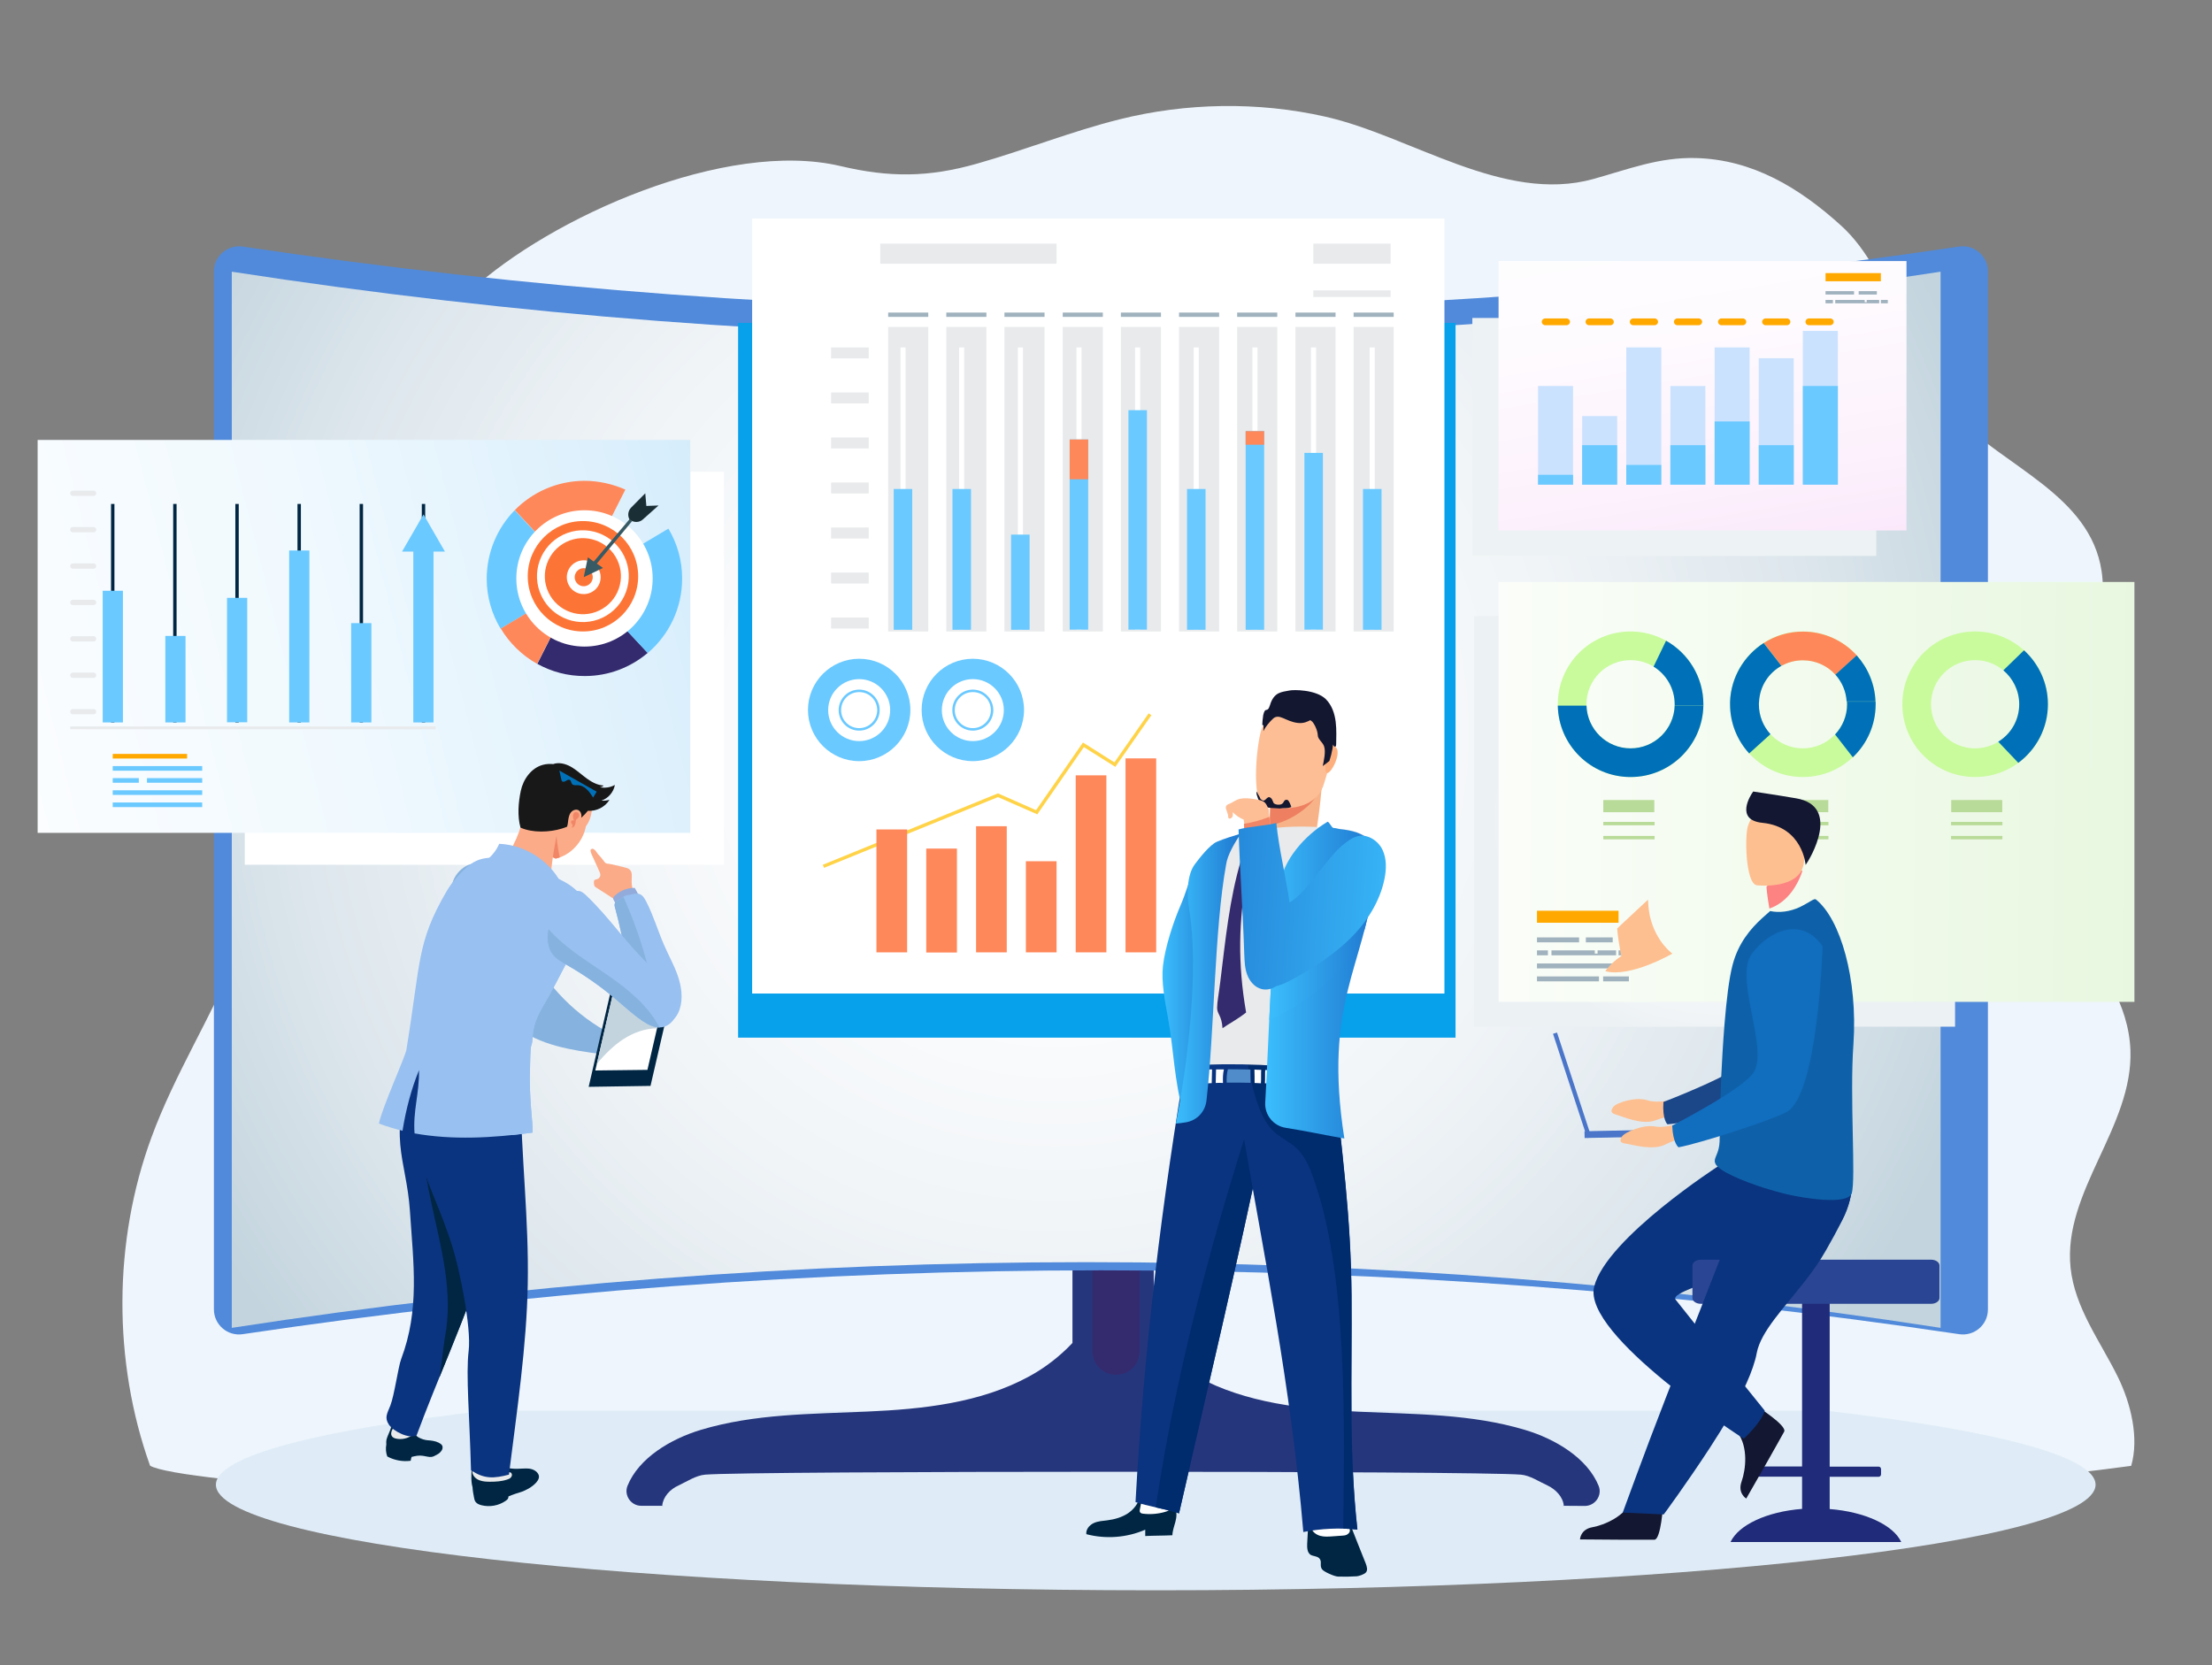 <svg xmlns="http://www.w3.org/2000/svg" xmlns:xlink="http://www.w3.org/1999/xlink" id="Layer_1" x="0px" y="0px" viewBox="0 0 1434.3 1080" style="enable-background:new 0 0 1434.3 1080;" xml:space="preserve"><rect x="0" y="0" width="1434.3" height="1080" fill="#808080" stroke="none"/><style type="text/css">	.st0{fill:#EEF5FC;}	.st1{fill:#DFECF7;}	.st2{fill:#26367D;}	.st3{fill:#342B6E;}	.st4{fill:#518ADA;}	.st5{fill:url(#SVGID_1_);}	.st6{fill:#EDF3F5;}	.st7{fill:#07A0EB;}	.st8{fill:#FFFFFF;}	.st9{fill:url(#SVGID_00000143605360891626697530000000978542935998202258_);}	.st10{fill:url(#SVGID_00000178175094649180532870000011085291518947271828_);}	.st11{fill:#C9FB9D;}	.st12{fill:#0071B8;}	.st13{fill:#FF885A;}	.st14{fill:#FFA900;}	.st15{fill:#A0B2BE;}	.st16{fill:#B9DB99;}	.st17{fill:#E8EAEC;}	.st18{fill:#6AC9FF;}	.st19{fill:#FFD348;}	.st20{fill:url(#SVGID_00000107562030837155971810000010805126816417060489_);}	.st21{fill:#002643;}	.st22{fill:url(#SVGID_00000029014751573551360590000000293361187759971249_);}	.st23{fill:#CBE2FF;}	.st24{fill:#FBAB88;}	.st25{fill:#F18667;}	.st26{fill:#181818;}	.st27{fill:#0A347F;}	.st28{fill:#86B2DF;}	.st29{fill:#C3D4DE;}	.st30{fill:#98C0F0;}	.st31{fill:#92ABDB;}	.st32{fillRule:evenodd;clip-rule:evenodd;fill:#FDBF90;}	.st33{fillRule:evenodd;clip-rule:evenodd;fill:#4A75C9;}	.st34{fillRule:evenodd;clip-rule:evenodd;fill:#1B4688;}	.st35{fillRule:evenodd;clip-rule:evenodd;fill:#202B79;}	.st36{fillRule:evenodd;clip-rule:evenodd;fill:#131731;}	.st37{fillRule:evenodd;clip-rule:evenodd;fill:#0A347F;}	.st38{fillRule:evenodd;clip-rule:evenodd;fill:#294593;}	.st39{fillRule:evenodd;clip-rule:evenodd;fill:#FD8383;}	.st40{fillRule:evenodd;clip-rule:evenodd;fill:#0E61A9;}	.st41{fillRule:evenodd;clip-rule:evenodd;fill:#116DBE;}	.st42{fillRule:evenodd;clip-rule:evenodd;fill:#F7B387;}	.st43{fillRule:evenodd;clip-rule:evenodd;fill:#EE8061;}	.st44{fillRule:evenodd;clip-rule:evenodd;fill:#FDBE95;}	.st45{fillRule:evenodd;clip-rule:evenodd;fill:#FDB07D;}	.st46{fillRule:evenodd;clip-rule:evenodd;fill:#131730;}	.st47{fill:#002B6D;}	.st48{fill:#508CCA;}	.st49{fill:url(#SVGID_00000055686385297168769560000014839598783091709332_);}	.st50{fill:url(#SVGID_00000026133275203453912770000011260650706265651588_);}	.st51{fill:url(#SVGID_00000134942890188959343110000014783328552266557061_);}	.st52{fill:#FDBE95;}	.st53{fill:url(#SVGID_00000152960469491406833350000004199200918682369692_);}	.st54{fill:url(#SVGID_00000014596546183213963740000007509551051844272561_);}	.st55{fill:#FD7536;}	.st56{fill:#375A64;}	.st57{fill:#1A2E35;}</style><g>	<g>		<path class="st0" d="M1381.9,950.6c5.2-18-0.1-40.3-8.7-57.8c-11.4-23.1-27.8-44.5-30.6-70.6c-5.2-49.5,40.7-91.4,38.8-141.3   c-2.3-59.4-70.2-97.6-70.5-157.1c-0.2-55.7,60.2-98.6,51.8-153.5c-7.5-49.2-62.4-67.1-95.7-101.2c-32.7-33.5-38.6-91.3-73.1-122.7   c-27.3-24.8-57.6-42.9-94.1-43.9c-24-0.7-44,7.3-66.7,13.6c-58.4,16.1-118.2-28-174-40.5c-43.4-9.8-90.1-9-133.2,1.8   c-31.2,7.8-61.3,19.9-92.3,28.7c-31.5,9-56.9,9.1-88.6,1.6c-74.1-17.5-188,33-240.2,81.2c-57.8,53.5-60.4,122.6-87.7,200   c-26.4,75-33.2,157.4-63.5,230.5c-16.7,40.3-40.3,77.1-55.4,118.2c-24.8,67.4-25.1,145.2-0.9,212.9   C134.9,972.6,953.6,1008.2,1381.9,950.6z"></path>	</g></g><g>	<g>		<path class="st1" d="M1183.8,914.8H314.9C206.8,927.2,140,944.1,140,962.8c0,37.9,272.8,68.5,609.4,68.5s609.4-30.7,609.4-68.5   C1358.8,944.1,1292,927.2,1183.8,914.8z"></path>	</g></g><g>	<g>		<path class="st2" d="M1027.6,976.6c6.7,0,11.5-6.8,9-13c-7.3-18-28-30.4-47.7-36.3c-34.6-10.4-71.4-10.2-107.6-11.8   c-36.1-1.6-73.4-5.5-105.1-22.8c-10.3-5.6-19.9-13-28.1-21.7V653.5h-52.7v217.4c-8.2,8.7-17.8,16.1-28.1,21.7   c-31.7,17.3-69,21.2-105.1,22.8c-36.1,1.6-72.9,1.4-107.6,11.8c-19.7,5.9-40.4,18.3-47.7,36.3c-2.5,6.2,2.3,13.1,9,13   c4.8,0,9.5,0,14.3,0l-0.8-0.1c0.6-5.9,5.2-10.7,10.6-13.1c5.3-2.5,11.3-6.5,17.2-7c28.8-2.5,500.2-2.5,529,0   c5.9,0.5,11.9,4.6,17.2,7c5.3,2.5,10,7.3,10.6,13.1l-0.8,0.1L1027.6,976.6z"></path>	</g></g><g>	<g>		<path class="st3" d="M723.8,891.5h-0.3c-8.3,0-15.1-6.7-15.1-15.1v-63.3c0-8.3,6.7-15.1,15.1-15.1h0.3c8.3,0,15.1,6.7,15.1,15.1   v63.3C738.9,884.8,732.1,891.5,723.8,891.5z"></path>	</g></g><g>	<g>		<g>			<path class="st4" d="M1270.3,865.2c-369.8-55.2-743.1-55.2-1112.9,0c-9.8,1.5-18.7-6.1-18.7-16.1V176c0-9.9,8.9-17.5,18.7-16.1    c369.8,55.2,743.1,55.2,1112.9,0c9.8-1.5,18.7,6.1,18.7,16.1v673.2C1289,859.1,1280.2,866.7,1270.3,865.2z"></path>		</g>	</g></g><g>	<g>		<g>			<radialGradient id="SVGID_1_" cx="684.404" cy="475.269" r="638.484" gradientUnits="userSpaceOnUse">				<stop offset="0" style="stop-color:#FFFFFF"></stop>				<stop offset="0.272" style="stop-color:#FBFCFD"></stop>				<stop offset="0.522" style="stop-color:#F0F4F7"></stop>				<stop offset="0.763" style="stop-color:#DEE7ED"></stop>				<stop offset="0.999" style="stop-color:#C3D4DE"></stop>				<stop offset="1" style="stop-color:#C3D4DE"></stop>			</radialGradient>			<path class="st5" d="M1258.3,861.1c-368.1-56.8-739.9-56.8-1108,0c0-228.3,0-456.6,0-684.9c368.1,56.8,739.9,56.8,1108,0    C1258.3,404.5,1258.3,632.8,1258.3,861.1z"></path>		</g>	</g></g><g>	<g>		<rect x="954.7" y="206.2" class="st6" width="261.9" height="154.3"></rect>	</g></g><g>	<g>		<rect x="478.6" y="209.4" class="st7" width="465.2" height="463.5"></rect>	</g></g><g>	<g>		<rect x="158.7" y="306" class="st8" width="310.7" height="254.8"></rect>	</g></g><g>	<g>					<radialGradient id="SVGID_00000183937975458669336790000013412206058628687035_" cx="1111.771" cy="532.708" r="144.979" gradientUnits="userSpaceOnUse">			<stop offset="0" style="stop-color:#FFFFFF"></stop>			<stop offset="0.463" style="stop-color:#FBFCFD"></stop>			<stop offset="0.89" style="stop-color:#F0F4F6"></stop>			<stop offset="1" style="stop-color:#ECF1F4"></stop>		</radialGradient>					<rect x="955.8" y="399.6" style="fill:url(#SVGID_00000183937975458669336790000013412206058628687035_);" width="311.9" height="266.2"></rect>	</g></g><g>	<g>					<linearGradient id="SVGID_00000081644941781259657060000011079777041785126796_" gradientUnits="userSpaceOnUse" x1="868.981" y1="510.964" x2="1478.901" y2="516.068">			<stop offset="0" style="stop-color:#FFFFFF"></stop>			<stop offset="1" style="stop-color:#E4F6DA"></stop>		</linearGradient>					<rect x="971.7" y="377.4" style="fill:url(#SVGID_00000081644941781259657060000011079777041785126796_);" width="412.3" height="272.3"></rect>	</g></g><g>	<g>		<path class="st11" d="M1057.3,409.5c-26.1,0-47.2,21.1-47.2,47.2c0,26.1,21.1,47.2,47.2,47.2c26.1,0,47.2-21.1,47.2-47.2   C1104.5,430.7,1083.3,409.5,1057.3,409.5z M1057.3,485.3c-15.8,0-28.6-12.8-28.6-28.6c0-15.8,12.8-28.6,28.6-28.6   c15.8,0,28.6,12.8,28.6,28.6C1085.8,472.5,1073,485.3,1057.3,485.3z"></path>	</g></g><g>	<g>		<path class="st12" d="M1057.3,485.3c-15.5,0-28.1-12.3-28.6-27.7h-18.6c0.5,25.7,21.4,46.3,47.2,46.3c25.8,0,46.7-20.7,47.2-46.3   h-18.6C1085.4,473,1072.8,485.3,1057.3,485.3z"></path>	</g></g><g>	<g>		<path class="st12" d="M1080.3,415.5l-8.1,16.8c8.2,5,13.7,14.1,13.7,24.4c0,0.3,0,0.6,0,0.9h18.6c0-0.3,0-0.6,0-0.9   C1104.5,439,1094.7,423.6,1080.3,415.5z"></path>	</g></g><g>	<g>		<path class="st11" d="M1169,409.5c-26.1,0-47.2,21.1-47.2,47.2c0,26.1,21.1,47.2,47.2,47.2c26.1,0,47.2-21.1,47.2-47.2   C1216.2,430.7,1195,409.5,1169,409.5z M1169,485.3c-15.8,0-28.6-12.8-28.6-28.6c0-15.8,12.8-28.6,28.6-28.6   c15.8,0,28.6,12.8,28.6,28.6C1197.6,472.5,1184.8,485.3,1169,485.3z"></path>	</g></g><g>	<g>		<path class="st13" d="M1169,428.2c8.4,0,16,3.6,21.2,9.4l13.8-12.5c-8.6-9.5-21.1-15.5-34.9-15.5c-9.4,0-18.1,2.7-25.4,7.4   l11.5,14.8C1159.2,429.5,1163.9,428.2,1169,428.2z"></path>	</g></g><g>	<g>		<path class="st12" d="M1216.1,455c-0.4-11.5-5-22-12.2-30l-13.8,12.5c4.2,4.7,6.9,10.7,7.3,17.4H1216.1z"></path>	</g></g><g>	<g>		<path class="st12" d="M1155.1,431.8l-11.5-14.8c-12.6,8.1-21.2,22.1-21.8,38c0,0.6,0,1.2,0,1.7c0,12.3,4.7,23.5,12.4,31.9   l13.8-12.5c-4.7-5.1-7.5-11.9-7.5-19.3c0-0.6,0-1.2,0.1-1.7C1141.1,445,1146.8,436.4,1155.1,431.8z"></path>	</g></g><g>	<g>		<path class="st12" d="M1216.2,456.7c0-0.6,0-1.2,0-1.7h-18.6c0,0.6,0.1,1.1,0.1,1.7c0,7.6-3,14.5-7.8,19.6l11.5,14.8   C1210.5,482.5,1216.2,470.3,1216.2,456.7z"></path>	</g></g><g>	<g>		<path class="st11" d="M1280.7,409.5c-26.1,0-47.2,21.1-47.2,47.2c0,26.1,21.1,47.2,47.2,47.2c26.1,0,47.2-21.1,47.2-47.2   C1327.9,430.7,1306.8,409.5,1280.7,409.5z M1280.7,485.3c-15.8,0-28.6-12.8-28.6-28.6c0-15.8,12.8-28.6,28.6-28.6   c15.8,0,28.6,12.8,28.6,28.6C1309.3,472.5,1296.5,485.3,1280.7,485.3z"></path>	</g></g><g>	<g>		<path class="st12" d="M1309.3,456.7c0,10.3-5.4,19.3-13.6,24.3l13,13.7c11.6-8.6,19.2-22.4,19.2-38c0-13.9-6-26.3-15.5-35   l-13.4,13C1305.3,440,1309.3,447.9,1309.3,456.7z"></path>	</g></g><g>	<g>		<g>			<rect x="996.6" y="590.6" class="st14" width="52.9" height="7.8"></rect>		</g>	</g>	<g>		<g>			<rect x="996.6" y="607.9" class="st15" width="27.3" height="3.2"></rect>		</g>	</g>	<g>		<g>			<rect x="1028.3" y="607.9" class="st15" width="17.4" height="3.2"></rect>		</g>	</g>	<g>		<g>			<polygon class="st15" points="1035.9,616.3 1035.9,618.4 1034.1,618.4 1034.1,616.3 1006,616.3 1006,619.5 1047.9,619.5     1047.9,616.3    "></polygon>		</g>	</g>	<g>		<g>			<rect x="996.6" y="616.3" class="st15" width="7.1" height="3.2"></rect>		</g>	</g>	<g>		<g>			<rect x="1049.5" y="616.3" class="st15" width="6.7" height="3.2"></rect>		</g>	</g>	<g>		<g>			<rect x="996.6" y="624.8" class="st15" width="55.1" height="3.2"></rect>		</g>	</g>	<g>		<g>			<rect x="996.6" y="633.2" class="st15" width="40.2" height="3.2"></rect>		</g>	</g>	<g>		<g>			<rect x="1039.5" y="633.2" class="st15" width="16.7" height="3.2"></rect>		</g>	</g></g><g>	<g>		<g>			<g>				<rect x="1039.6" y="518.8" class="st16" width="33.1" height="7.9"></rect>			</g>		</g>		<g>			<g>				<rect x="1039.6" y="533" class="st16" width="33.3" height="2.2"></rect>			</g>		</g>		<g>			<g>				<rect x="1039.6" y="542.1" class="st16" width="33.3" height="2.2"></rect>			</g>		</g>	</g>	<g>		<g>			<g>				<rect x="1152.4" y="518.8" class="st16" width="33.1" height="7.9"></rect>			</g>		</g>		<g>			<g>				<rect x="1152.3" y="533" class="st16" width="33.3" height="2.2"></rect>			</g>		</g>		<g>			<g>				<rect x="1152.3" y="542.1" class="st16" width="33.3" height="2.2"></rect>			</g>		</g>	</g>	<g>		<g>			<g>				<rect x="1265.2" y="518.8" class="st16" width="33.1" height="7.9"></rect>			</g>		</g>		<g>			<g>				<rect x="1265.1" y="533" class="st16" width="33.3" height="2.2"></rect>			</g>		</g>		<g>			<g>				<rect x="1265.1" y="542.1" class="st16" width="33.3" height="2.2"></rect>			</g>		</g>	</g></g><g>	<g>		<rect x="487.7" y="141.7" class="st8" width="448.9" height="502.6"></rect>	</g></g><g>	<g>		<g>			<rect x="570.8" y="158" class="st17" width="114.3" height="13"></rect>		</g>	</g>	<g>		<g>			<rect x="851.6" y="158" class="st17" width="50.1" height="13"></rect>		</g>	</g>	<g>		<g>			<rect x="851.6" y="188.3" class="st17" width="50.1" height="4.3"></rect>		</g>	</g></g><g>	<g>		<g>			<g>				<path class="st18" d="M557.1,427.2c-18.3,0-33.2,14.9-33.2,33.2s14.9,33.2,33.2,33.2c18.3,0,33.2-14.9,33.2-33.2     S575.5,427.2,557.1,427.2z M557.1,480.6c-11.1,0-20.1-9-20.1-20.1c0-11.1,9-20.1,20.1-20.1c11.1,0,20.1,9,20.1,20.1     C577.2,471.6,568.2,480.6,557.1,480.6z"></path>			</g>		</g>		<g>			<g>				<path class="st18" d="M557.1,447.2c-7.3,0-13.3,5.9-13.3,13.3c0,7.3,5.9,13.3,13.3,13.3c7.3,0,13.3-5.9,13.3-13.3     C570.4,453.1,564.4,447.2,557.1,447.2z M557.1,472.2c-6.5,0-11.7-5.2-11.7-11.7c0-6.5,5.2-11.7,11.7-11.7     c6.5,0,11.7,5.2,11.7,11.7C568.8,466.9,563.6,472.2,557.1,472.2z"></path>			</g>		</g>	</g>	<g>		<g>			<g>				<path class="st18" d="M630.8,427.2c-18.3,0-33.2,14.9-33.2,33.2s14.9,33.2,33.2,33.2c18.3,0,33.2-14.9,33.2-33.2     S649.1,427.2,630.8,427.2z M630.8,480.6c-11.1,0-20.1-9-20.1-20.1c0-11.1,9-20.1,20.1-20.1c11.1,0,20.1,9,20.1,20.1     C650.9,471.6,641.9,480.6,630.8,480.6z"></path>			</g>		</g>		<g>			<g>				<path class="st18" d="M630.8,447.2c-7.3,0-13.3,5.9-13.3,13.3c0,7.3,5.9,13.3,13.3,13.3c7.3,0,13.3-5.9,13.3-13.3     C644,453.1,638.1,447.2,630.8,447.2z M630.8,472.2c-6.5,0-11.7-5.2-11.7-11.7c0-6.5,5.2-11.7,11.7-11.7     c6.5,0,11.7,5.2,11.7,11.7C642.5,466.9,637.2,472.2,630.8,472.2z"></path>			</g>		</g>	</g></g><g>	<g>		<polygon class="st19" points="534.3,562.8 533.5,560.8 647.1,514.5 671.8,525.4 702.2,481.5 722.6,494.4 744.8,462.6 746.6,463.8    723.2,497.3 702.8,484.5 672.6,528.1 647.1,516.9   "></polygon>	</g></g><g>	<g>		<g>			<rect x="568.3" y="537.9" class="st13" width="19.9" height="79.7"></rect>		</g>	</g>	<g>		<g>			<rect x="600.6" y="550.3" class="st13" width="19.9" height="67.4"></rect>		</g>	</g>	<g>		<g>			<rect x="632.9" y="535.8" class="st13" width="19.9" height="81.8"></rect>		</g>	</g>	<g>		<g>			<rect x="665.2" y="558.5" class="st13" width="19.9" height="59.1"></rect>		</g>	</g>	<g>		<g>			<rect x="697.5" y="502.8" class="st13" width="19.9" height="114.8"></rect>		</g>	</g>	<g>		<g>			<rect x="729.8" y="491.8" class="st13" width="19.9" height="125.8"></rect>		</g>	</g></g><g>	<g>		<g>			<rect x="575.9" y="212" class="st17" width="26" height="197.5"></rect>		</g>	</g>	<g>		<g>			<rect x="613.6" y="212" class="st17" width="26" height="197.5"></rect>		</g>	</g>	<g>		<g>			<rect x="651.3" y="212" class="st17" width="26" height="197.5"></rect>		</g>	</g>	<g>		<g>			<rect x="689.1" y="212" class="st17" width="26" height="197.5"></rect>		</g>	</g>	<g>		<g>			<rect x="726.8" y="212" class="st17" width="26" height="197.5"></rect>		</g>	</g>	<g>		<g>			<rect x="764.5" y="212" class="st17" width="26" height="197.5"></rect>		</g>	</g>	<g>		<g>			<rect x="802.2" y="212" class="st17" width="26" height="197.5"></rect>		</g>	</g>	<g>		<g>			<rect x="840" y="212" class="st17" width="26" height="197.5"></rect>		</g>	</g>	<g>		<g>			<rect x="877.7" y="212" class="st17" width="26" height="197.5"></rect>		</g>	</g></g><g>	<g>		<rect x="583.9" y="225.3" class="st8" width="3.3" height="183.1"></rect>	</g></g><g>	<g>		<rect x="621.9" y="225.3" class="st8" width="3.3" height="183.1"></rect>	</g></g><g>	<g>		<rect x="660" y="225.3" class="st8" width="3.3" height="183.1"></rect>	</g></g><g>	<g>		<rect x="698" y="225.3" class="st8" width="3.3" height="183.1"></rect>	</g></g><g>	<g>		<rect x="736" y="225.3" class="st8" width="3.3" height="183.1"></rect>	</g></g><g>	<g>		<rect x="774" y="225.3" class="st8" width="3.3" height="183.1"></rect>	</g></g><g>	<g>		<rect x="812.1" y="225.3" class="st8" width="3.3" height="183.1"></rect>	</g></g><g>	<g>		<rect x="850.1" y="225.3" class="st8" width="3.3" height="183.1"></rect>	</g></g><g>	<g>		<rect x="888.1" y="225.3" class="st8" width="3.3" height="183.1"></rect>	</g></g><g>	<g>		<rect x="579.5" y="317.1" class="st18" width="12" height="91.3"></rect>	</g></g><g>	<g>		<rect x="617.6" y="317.1" class="st18" width="12" height="91.3"></rect>	</g></g><g>	<g>		<rect x="655.6" y="346.7" class="st18" width="12" height="61.7"></rect>	</g></g><g>	<g>		<rect x="693.6" y="285" class="st18" width="12" height="123.3"></rect>	</g></g><g>	<g>		<rect x="693.6" y="285" class="st13" width="12" height="25.8"></rect>	</g></g><g>	<g>		<rect x="731.7" y="266" class="st18" width="12" height="142.3"></rect>	</g></g><g>	<g>		<rect x="769.7" y="317.1" class="st18" width="12" height="91.3"></rect>	</g></g><g>	<g>		<rect x="807.7" y="279.6" class="st18" width="12" height="128.8"></rect>	</g></g><g>	<g>		<rect x="807.7" y="279.6" class="st13" width="12" height="8.8"></rect>	</g></g><g>	<g>		<rect x="845.8" y="293.7" class="st18" width="12" height="114.6"></rect>	</g></g><g>	<g>		<rect x="883.8" y="317.1" class="st18" width="12" height="91.3"></rect>	</g></g><g>	<g>		<g>			<rect x="538.9" y="400.5" class="st17" width="24.4" height="7.1"></rect>		</g>	</g>	<g>		<g>			<rect x="538.9" y="371.3" class="st17" width="24.4" height="7.1"></rect>		</g>	</g>	<g>		<g>			<rect x="538.9" y="342.1" class="st17" width="24.4" height="7.1"></rect>		</g>	</g>	<g>		<g>			<rect x="538.9" y="312.9" class="st17" width="24.4" height="7.1"></rect>		</g>	</g>	<g>		<g>			<rect x="538.9" y="283.7" class="st17" width="24.4" height="7.1"></rect>		</g>	</g>	<g>		<g>			<rect x="538.9" y="254.5" class="st17" width="24.4" height="7.1"></rect>		</g>	</g>	<g>		<g>			<rect x="538.9" y="225.3" class="st17" width="24.4" height="7.1"></rect>		</g>	</g></g><g>	<g>		<g>			<rect x="575.9" y="202.7" class="st15" width="26" height="2.8"></rect>		</g>	</g>	<g>		<g>			<rect x="613.6" y="202.7" class="st15" width="26" height="2.8"></rect>		</g>	</g>	<g>		<g>			<rect x="651.3" y="202.7" class="st15" width="26" height="2.8"></rect>		</g>	</g>	<g>		<g>			<rect x="689.1" y="202.7" class="st15" width="26" height="2.8"></rect>		</g>	</g>	<g>		<g>			<rect x="726.8" y="202.7" class="st15" width="26" height="2.8"></rect>		</g>	</g>	<g>		<g>			<rect x="764.5" y="202.7" class="st15" width="26" height="2.8"></rect>		</g>	</g>	<g>		<g>			<rect x="802.2" y="202.7" class="st15" width="26" height="2.8"></rect>		</g>	</g>	<g>		<g>			<rect x="840" y="202.7" class="st15" width="26" height="2.8"></rect>		</g>	</g>	<g>		<g>			<rect x="877.7" y="202.7" class="st15" width="26" height="2.8"></rect>		</g>	</g></g><g>	<g>					<linearGradient id="SVGID_00000150103128613195860690000005649705981656225929_" gradientUnits="userSpaceOnUse" x1="-215.919" y1="526.262" x2="817.256" y2="266.679">			<stop offset="0" style="stop-color:#FFFFFF"></stop>			<stop offset="0.214" style="stop-color:#FBFDFF"></stop>			<stop offset="0.412" style="stop-color:#F0F9FE"></stop>			<stop offset="0.603" style="stop-color:#DDF0FC"></stop>			<stop offset="0.79" style="stop-color:#C3E5FA"></stop>			<stop offset="0.973" style="stop-color:#A2D6F7"></stop>			<stop offset="1" style="stop-color:#9CD4F6"></stop>		</linearGradient>					<rect x="24.4" y="285.3" style="fill:url(#SVGID_00000150103128613195860690000005649705981656225929_);" width="423.2" height="254.8"></rect>	</g></g><g>	<g>		<path class="st13" d="M378.8,311.8c-17.6,0.1-33.6,7.4-45,19l42.1,45.2l29.6-58.5C397.3,313.9,388.3,311.8,378.8,311.8z"></path>	</g></g><g>	<g>		<path class="st18" d="M333.7,330.9c-11.2,11.5-18.1,27.2-18.1,44.5c0,11.8,3.3,22.8,9,32.3l50.5-30.1l0.7-1.5L333.7,330.9z"></path>	</g></g><g>	<g>		<polygon class="st14" points="375.9,376.1 375.1,377.5 376.5,376.7   "></polygon>	</g></g><g>	<g>		<path class="st3" d="M420,423.4l-43.5-46.7l-1.3,0.8l-26.8,53c9.2,5.1,19.7,8,30.9,7.9C394.8,438.4,409,432.7,420,423.4z"></path>	</g></g><g>	<g>		<path class="st13" d="M324.7,407.6c5.7,9.5,13.9,17.5,23.6,22.9l26.8-53L324.7,407.6z"></path>	</g></g><g>	<g>		<path class="st18" d="M433.4,342.8l-56.9,34l43.5,46.7c13.7-11.7,22.4-29.1,22.3-48.5C442.3,363.2,439,352.2,433.4,342.8z"></path>	</g></g><g>	<g>		<circle class="st8" cx="379" cy="375.1" r="44.2"></circle>	</g></g><g>	<g>		<rect x="73.1" y="488.9" class="st14" width="48.2" height="3"></rect>	</g></g><g>	<g>		<rect x="73.1" y="496.8" class="st18" width="58" height="3"></rect>	</g></g><g>	<g>		<rect x="95.3" y="504.6" class="st18" width="35.8" height="3"></rect>	</g></g><g>	<g>		<rect x="73.1" y="504.6" class="st18" width="16.9" height="3"></rect>	</g></g><g>	<g>		<rect x="73.1" y="512.5" class="st18" width="58" height="3"></rect>	</g></g><g>	<g>		<rect x="73.1" y="520.4" class="st18" width="58" height="3"></rect>	</g></g><g>	<g>		<g>			<rect x="72" y="326.8" class="st21" width="2.2" height="141.7"></rect>		</g>	</g>	<g>		<g>			<rect x="112.3" y="326.8" class="st21" width="2.2" height="141.7"></rect>		</g>	</g>	<g>		<g>			<rect x="152.6" y="326.8" class="st21" width="2.2" height="141.7"></rect>		</g>	</g>	<g>		<g>			<rect x="192.9" y="326.8" class="st21" width="2.2" height="141.7"></rect>		</g>	</g>	<g>		<g>			<rect x="233.2" y="326.8" class="st21" width="2.2" height="141.7"></rect>		</g>	</g>	<g>		<g>			<rect x="273.5" y="326.8" class="st21" width="2.2" height="141.7"></rect>		</g>	</g></g><g>	<g>		<rect x="66.6" y="383.1" class="st18" width="13.1" height="85.4"></rect>	</g></g><g>	<g>		<rect x="107.2" y="412.4" class="st18" width="13.1" height="56.1"></rect>	</g></g><g>	<g>		<rect x="147.2" y="387.7" class="st18" width="13.1" height="80.7"></rect>	</g></g><g>	<g>		<rect x="187.5" y="357" class="st18" width="13.1" height="111.5"></rect>	</g></g><g>	<g>		<rect x="227.7" y="404.1" class="st18" width="13.1" height="64.4"></rect>	</g></g><g>	<g>		<rect x="45.5" y="471.1" class="st17" width="237" height="1.8"></rect>	</g></g><g>	<g>		<polygon class="st18" points="288.5,357.7 274.6,333.6 260.7,357.7 268,357.7 268,468.5 281.1,468.5 281.1,357.7   "></polygon>	</g></g><g>	<g>		<g>			<path class="st17" d="M62.4,461.5c0,0.9-0.7,1.7-1.7,1.7H47.2c-0.9,0-1.7-0.7-1.7-1.7l0,0c0-0.9,0.7-1.7,1.7-1.7h13.6    C61.7,459.9,62.4,460.6,62.4,461.5L62.4,461.5z"></path>		</g>	</g>	<g>		<g>			<path class="st17" d="M62.4,437.9c0,0.9-0.7,1.7-1.7,1.7H47.2c-0.9,0-1.7-0.7-1.7-1.7l0,0c0-0.9,0.7-1.7,1.7-1.7h13.6    C61.7,436.3,62.4,437,62.4,437.9L62.4,437.9z"></path>		</g>	</g>	<g>		<g>			<path class="st17" d="M62.4,414.3c0,0.9-0.7,1.7-1.7,1.7H47.2c-0.9,0-1.7-0.7-1.7-1.7l0,0c0-0.9,0.7-1.7,1.7-1.7h13.6    C61.7,412.6,62.4,413.4,62.4,414.3L62.4,414.3z"></path>		</g>	</g>	<g>		<g>			<path class="st17" d="M62.4,390.7c0,0.9-0.7,1.7-1.7,1.7H47.2c-0.9,0-1.7-0.7-1.7-1.7l0,0c0-0.9,0.7-1.7,1.7-1.7h13.6    C61.7,389,62.4,389.8,62.4,390.7L62.4,390.7z"></path>		</g>	</g>	<g>		<g>			<path class="st17" d="M62.4,367.1c0,0.9-0.7,1.7-1.7,1.7H47.2c-0.9,0-1.7-0.7-1.7-1.7l0,0c0-0.9,0.7-1.7,1.7-1.7h13.6    C61.7,365.4,62.4,366.2,62.4,367.1L62.4,367.1z"></path>		</g>	</g>	<g>		<g>			<path class="st17" d="M62.4,343.5c0,0.9-0.7,1.7-1.7,1.7H47.2c-0.9,0-1.7-0.7-1.7-1.7l0,0c0-0.9,0.7-1.7,1.7-1.7h13.6    C61.7,341.8,62.4,342.6,62.4,343.5L62.4,343.5z"></path>		</g>	</g>	<g>		<g>			<path class="st17" d="M62.4,319.9c0,0.9-0.7,1.7-1.7,1.7H47.2c-0.9,0-1.7-0.7-1.7-1.7l0,0c0-0.9,0.7-1.7,1.7-1.7h13.6    C61.7,318.2,62.4,319,62.4,319.9L62.4,319.9z"></path>		</g>	</g></g><g>	<g>		<g>							<linearGradient id="SVGID_00000173858076553964787980000018424665467050168206_" gradientUnits="userSpaceOnUse" x1="1075.966" y1="88.055" x2="1139.287" y2="469.077">				<stop offset="0" style="stop-color:#FFFFFF"></stop>				<stop offset="0.316" style="stop-color:#FEFBFE"></stop>				<stop offset="0.608" style="stop-color:#FCF0FC"></stop>				<stop offset="0.889" style="stop-color:#F9DEF8"></stop>				<stop offset="1" style="stop-color:#F7D4F6"></stop>			</linearGradient>							<rect x="971.7" y="169.3" style="fill:url(#SVGID_00000173858076553964787980000018424665467050168206_);" width="264.5" height="174.7"></rect>		</g>	</g>	<g>		<g>			<g>				<g>					<g>						<rect x="997.3" y="250.3" class="st23" width="22.7" height="64"></rect>					</g>				</g>				<g>					<g>						<rect x="1025.9" y="269.8" class="st23" width="22.7" height="44.5"></rect>					</g>				</g>				<g>					<g>						<rect x="1054.5" y="225.3" class="st23" width="22.7" height="89.1"></rect>					</g>				</g>				<g>					<g>						<rect x="1083.1" y="250.3" class="st23" width="22.7" height="64"></rect>					</g>				</g>				<g>					<g>						<rect x="1111.8" y="225.3" class="st23" width="22.7" height="89.1"></rect>					</g>				</g>				<g>					<g>						<rect x="1140.4" y="232.3" class="st23" width="22.7" height="82"></rect>					</g>				</g>				<g>					<g>						<rect x="1169" y="214.6" class="st23" width="22.7" height="99.7"></rect>					</g>				</g>			</g>			<g>				<g>					<g>						<rect x="997.3" y="307.9" class="st18" width="22.7" height="6.4"></rect>					</g>				</g>				<g>					<g>						<rect x="1025.9" y="288.7" class="st18" width="22.7" height="25.6"></rect>					</g>				</g>				<g>					<g>						<rect x="1054.5" y="301.5" class="st18" width="22.7" height="12.8"></rect>					</g>				</g>				<g>					<g>						<rect x="1083.1" y="288.7" class="st18" width="22.7" height="25.6"></rect>					</g>				</g>				<g>					<g>						<rect x="1111.8" y="273.3" class="st18" width="22.7" height="41"></rect>					</g>				</g>				<g>					<g>						<rect x="1140.4" y="288.7" class="st18" width="22.7" height="25.6"></rect>					</g>				</g>				<g>					<g>						<rect x="1169" y="250.3" class="st18" width="22.7" height="64"></rect>					</g>				</g>			</g>		</g>		<g>			<g>				<g>					<rect x="1183.7" y="177.1" class="st14" width="35.9" height="5.3"></rect>				</g>			</g>			<g>				<g>					<rect x="1183.7" y="188.8" class="st15" width="18.5" height="2.2"></rect>				</g>			</g>			<g>				<g>					<rect x="1205.2" y="188.8" class="st15" width="11.8" height="2.2"></rect>				</g>			</g>			<g>				<g>					<polygon class="st15" points="1210.4,194.5 1210.4,196 1209.1,196 1209.1,194.5 1190,194.5 1190,196.7 1218.5,196.7       1218.5,194.5      "></polygon>				</g>			</g>			<g>				<g>					<rect x="1183.7" y="194.5" class="st15" width="4.8" height="2.2"></rect>				</g>			</g>			<g>				<g>					<rect x="1219.6" y="194.5" class="st15" width="4.5" height="2.2"></rect>				</g>			</g>		</g>		<g>			<g>				<g>					<path class="st14" d="M1015.8,210.9h-13.9c-1.2,0-2.2-1-2.2-2.2v0c0-1.2,1-2.2,2.2-2.2h13.9c1.2,0,2.2,1,2.2,2.2v0      C1018,209.9,1017,210.9,1015.8,210.9z"></path>				</g>			</g>			<g>				<g>					<path class="st14" d="M1044.2,210.9h-13.9c-1.2,0-2.2-1-2.2-2.2v0c0-1.2,1-2.2,2.2-2.2h13.9c1.2,0,2.2,1,2.2,2.2v0      C1046.5,209.9,1045.5,210.9,1044.2,210.9z"></path>				</g>			</g>			<g>				<g>					<path class="st14" d="M1072.9,210.9h-13.9c-1.2,0-2.2-1-2.2-2.2v0c0-1.2,1-2.2,2.2-2.2h13.9c1.2,0,2.2,1,2.2,2.2v0      C1075.1,209.9,1074.1,210.9,1072.9,210.9z"></path>				</g>			</g>			<g>				<g>					<path class="st14" d="M1101.5,210.9h-13.9c-1.2,0-2.2-1-2.2-2.2v0c0-1.2,1-2.2,2.2-2.2h13.9c1.2,0,2.2,1,2.2,2.2v0      C1103.7,209.9,1102.7,210.9,1101.5,210.9z"></path>				</g>			</g>			<g>				<g>					<path class="st14" d="M1130.1,210.9h-13.9c-1.2,0-2.2-1-2.2-2.2v0c0-1.2,1-2.2,2.2-2.2h13.9c1.2,0,2.2,1,2.2,2.2v0      C1132.3,209.9,1131.3,210.9,1130.1,210.9z"></path>				</g>			</g>			<g>				<g>					<path class="st14" d="M1158.7,210.9h-13.9c-1.2,0-2.2-1-2.2-2.2v0c0-1.2,1-2.2,2.2-2.2h13.9c1.2,0,2.2,1,2.2,2.2v0      C1160.9,209.9,1159.9,210.9,1158.7,210.9z"></path>				</g>			</g>			<g>				<g>					<path class="st14" d="M1186.8,210.9h-13.9c-1.2,0-2.2-1-2.2-2.2v0c0-1.2,1-2.2,2.2-2.2h13.9c1.2,0,2.2,1,2.2,2.2v0      C1189,209.9,1188,210.9,1186.8,210.9z"></path>				</g>			</g>		</g>	</g></g><g>	<g>		<g>			<g>				<g>					<path class="st24" d="M383.5,520.5c0.9,5.4-0.4,11.1-3.6,15.4c-1.9,10.1-9.9,18.7-19.6,20.9c-9.1-3.8-15.5-14-15.1-24.3      s7.5-19.9,16.9-22.8c5.2-1.6,11.5-1.1,15.3,3L383.5,520.5z"></path>				</g>			</g>		</g>		<g>			<g>				<g>					<path class="st25" d="M368.2,508.9c-2-0.1-4.1,0.2-6.1,0.8c-9.4,2.9-16.5,12.5-16.9,22.8s5.9,20.5,15.1,24.3      c0.9-0.2,1.8-0.5,2.7-0.8C359.4,539.8,358.9,522.1,368.2,508.9z"></path>				</g>			</g>		</g>		<g>			<g>				<g>					<path class="st24" d="M324.8,563.9c-1-1.1-0.1-2.9,0.8-4.2c7.3-10.1,12.5-21.1,14.2-33.5c7.6,3.1,15.1,4.3,23.3,5.5      c-3.2,13.5-5.4,27.3-6.5,41.1c-10-2.7-20.1-5.4-30.1-8.2C325.9,564.6,325.2,564.4,324.8,563.9z"></path>				</g>			</g>		</g>		<path class="st26" d="M390,519.2c4.4-1.5,7.9-5.5,8.7-10.2c-2.9,1.7-6.5,2.2-9.8,1.5c0.9,0,1.9-0.4,2.5-1.1   c-3.9-0.2-7.5-2.1-10.7-4.4c-3.2-2.3-6.1-5-9.4-7.1c-3.3-2.1-7.3-3.5-11.2-2.8c-0.5,0.1-0.9,0.2-1.4,0.4c-2.3-0.2-4.5-0.1-6.7,0.5   c-7.5,2-12.7,9.3-14.3,16.8c-1.6,7.6-2.3,16.4-0.2,23.9c7.7,3.5,18.8,3.1,26.9,0.6c1.1-0.3,2.2-0.8,3.3-1.2   c0.5-1.5,0.6-3.1,0.8-4.6c0.3-1.8,0.7-3.7,2-5c1.2-1.3,3.4-2,4.9-0.9c1,0.7,1.5,1.9,1.6,3.1c0,0.5,0,1.1-0.1,1.6   c1.6-1.4,3-2.9,4.3-4.5c5.5,0.4,11.1-2.4,14-7.1C393.5,519.1,391.7,519.4,390,519.2z"></path>		<g>			<g>				<path class="st25" d="M373.6,531.6c0.3-0.4,0.7-0.6,1.1-1c0.8-0.7,1.1-1.9,0.7-2.8c-0.4-1-1.6-1.5-2.5-1.2     c-0.9,0.4-1.4,1.5-1.4,2.5c0,1.1,0.3,2.1,0.7,3.1c-0.4-0.3-1.1-0.3-1.5,0c-0.4,0.3-0.6,0.9-0.4,1.4c0.1,0.3,0.4,0.6,0.7,0.9     s0.4,0.7,0.3,1c-0.1,0.2-0.3,0.4-0.4,0.6c-0.1,0.2-0.1,0.5,0.2,0.6c0.1,0,0.3-0.1,0.4-0.1c1-0.7,1.6-1.9,1.7-3     C373.3,532.9,373.2,532.2,373.6,531.6z"></path>			</g>		</g>		<g>			<g>				<path class="st12" d="M369.5,505.8c0.9,0.5,0.8,1.9,1.5,2.7c0.8,0.9,2.3,0.7,3.5,0.7c2.2,0,4.4,1.1,6,2.7     c1.6,1.5,2.9,3.4,4.1,5.3c0.8-1.3,1.5-2.5,2.3-3.8c-8.1-4.6-16.1-9.1-24.2-13.7c0.4,2,0.9,3.9,1.3,5.9c0.1,0.4,0.2,0.7,0.4,1     c0.6,0.7,1.8,0.3,2.6-0.2C367.7,505.9,368.7,505.3,369.5,505.8z"></path>			</g>		</g>	</g>	<g>		<g>			<path class="st21" d="M284.3,935.5c-1.9-1-4.9-1.4-7-1.5c-2.1-0.2-3.9-0.8-5.8-1.8c-1.9-1-3.3-3.2-2.9-5.3    c-5.5-0.4-9.6-2.1-14.5-4.7c0.1,4-2.5,7.6-3.5,11.4c-0.2,0.9-0.2,2-0.1,3.1c-0.5,2.6-0.3,5.3,0.6,7.8c4.6,2.5,10,3.5,15.2,2.8    c0.1-0.9,0.3-1.7,0.6-2.5c2.8-0.7,4.8-1.1,7.4-0.7c2.8,0.4,3.7,0.9,5.5,0.7c1.5-0.2,2.3-0.9,3.7-1.6c1.4-0.6,3.1-2.3,3.4-3.8    C287.3,937.3,286.2,936.5,284.3,935.5z"></path>		</g>	</g>	<g>		<g>			<path class="st17" d="M267.7,930.4c-4.1-1.9-8.2-3.7-12.6-4.6c-0.5,0.9-1.1,1.8-1.3,2.8c-0.3,1-0.2,2.1,0.4,2.9    c0.6,0.8,1.6,1.2,2.5,1.4C260.5,933.8,264.7,932.8,267.7,930.4z"></path>		</g>	</g>	<g>		<g>			<g>				<path class="st27" d="M260.1,881.4c-1.9,5.1-4.4,23.5-7,30.1c-2,5.1-4,7.8-0.9,12.4c3.1,4.5,12.9,9.3,17.9,7     c13.5-36.3,29.5-71.5,42-108.2c12.5-36.6,21.5-75,20.2-113.6c-21-6.4-42-12.7-63-19.1c-19,47.2-5.8,60.9-3.5,95.2     C268.1,819.7,272.2,849.3,260.1,881.4z"></path>			</g>		</g>	</g>	<g>		<g>			<g>				<path class="st21" d="M284.6,694.7c15.9,4.8,31.9,9.6,47.8,14.4c1.3,38.7-7.7,77-20.2,113.6c-8.2,23.9-17.8,47.2-27.3,70.6     c1.5-8.6,2.2-17.3,3.5-25.5C300.1,807.9,254.8,751.8,284.6,694.7z"></path>			</g>		</g>	</g>	<g>		<g>			<path class="st21" d="M349.2,956.3c-1-2.3-3.6-3.6-6.1-3.9c-2.5-0.3-5,0.1-7.6,0.1c-10,0.2-19.7-4.8-29.6-3.1    c0,4.2-0.6,8.5,0,12.7c0.1,0.8,0.3,1.5,0.5,2.3c0.1,2.2,0.5,4.3,0.9,6.4c0.2,1.1,0.4,2.3,1.1,3.2c0.9,1.2,2.3,1.7,3.7,2.1    c5.4,1.4,11.4,0.3,15.9-2.9c0.5-0.4,1.1-0.8,1.4-1.4c0.2-0.4,0.3-0.9,0.3-1.4c1.5-0.6,3-1.2,4.5-1.7c3.6-1.1,5.1-1.5,8.4-3.3    C345.8,963.6,350.7,959.7,349.2,956.3z"></path>		</g>	</g>	<g>		<g>			<path class="st17" d="M330,954.8c0.8-0.3,1.7,0.3,1.9,1.2c0.2,0.8-0.2,1.7-0.8,2.3c-0.6,0.6-1.4,0.9-2.3,1.2    c-3.6,1.2-7.4,1.4-11.1,1.4c-2.2,0-4.5-0.1-6.7-0.9s-4-2.4-4.6-4.6c-0.6-2.2,0.6-4.8,2.7-5.5L330,954.8z"></path>		</g>	</g>	<g>		<g>			<g>				<path class="st27" d="M273.2,698.7l1.1-14.1c19.5,8.6,41.9,17.9,63.1,20.8c0.6,46.1,5.6,85.4,4.8,127.7     c-0.7,39.3-7,81.8-12.2,123.2c-9.4,2.4-15.9,3.1-24.6-2.9c-0.9-34.9-3.4-62.1-1.5-77.5c1.8-15.4-6-53.2-10.8-68.2     C278.1,761,264.2,754.1,273.2,698.7z"></path>			</g>		</g>	</g>	<g>		<g>			<path class="st28" d="M310.6,560.1c-7.2-1.2-14.2,4.4-16.8,11.2c-2.6,6.8-1.8,14.4-0.3,21.5c4.1,19.8,12.9,38.4,24.6,54.9    c4.6,6.5,9.7,12.8,16,17.7c15.8,12.6,36.8,15.7,56.8,18.3c1.9-4.3,3.8-8.6,5.7-13c-22.7-11.8-41.6-30.8-53.2-53.6    c-8.1-15.9-12.6-33.3-17.1-50.5L310.6,560.1z"></path>		</g>	</g>	<g>		<g>			<polygon class="st21" points="421.8,704.2 381.7,704.8 397.2,637.7 437.3,637.1    "></polygon>		</g>	</g>	<g>		<g>			<polygon class="st8" points="419.8,693.8 386,694.2 399,637.6 432.9,637.2    "></polygon>		</g>	</g>	<g>		<g>			<path class="st29" d="M399,637.6L387,689.9c10.7-12.9,23-22.6,39-23.1l6.8-29.6L399,637.6z"></path>		</g>	</g>	<g>		<g>			<g>				<path class="st30" d="M313.5,559.2c4.5-2.9,8.1-7.1,10.2-12c16.3,0.7,31.9,10.4,39.7,24.7c-6.7-2.4-13.5-4.9-20.2-7.3     c-8.5-3.1-17.2-6.2-26.2-6L313.5,559.2z"></path>			</g>		</g>		<g>			<g>				<g>					<g>						<path class="st30" d="M345.3,734.5c0.5-6.6-2.5-21.1-1.6-43.4c0.3-18,1.2-11.2,1.5-16.8c0.8-13.6,5.1-18.1,11.7-30.1       c5-9.1,12.6-24.4,17.8-33.3c5.2-8.9,7.8-20.6,2.4-29.4c-3.4-5.4-9.2-8.8-14.9-11.6c-8.4-4.2-17.2-7.7-26.2-10.6       c-10.1-3.2-21.9-5.3-30.5,0.9c-5.7,4.1-12.5,11.8-16,17.9c-19.4,33.4-16.6,45.4-26,102.7c-0.8,4.7-15.7,37.4-17.8,47.8       c5,1.9,10.1,3.4,15.3,4.7c2.2-13.8,5.7-27.1,10.7-39.3c0.2,15.5-4,26.3-2.9,41C293.2,739.4,319.3,738,345.3,734.5z"></path>					</g>				</g>			</g>		</g>		<g>			<g>				<path class="st30" d="M318.3,560.2c11.2,0.7,22.4,2.8,33.1,6.3c-9.4-6.1-20.6-9.5-31.9-9.7c-0.9,0-1.8,0-2.5,0.5     c-0.7,0.5-1.2,1.5-0.7,2.2C316.8,560,317.6,560.1,318.3,560.2z"></path>			</g>		</g>		<g>			<g>				<path class="st30" d="M312.4,558.2c-6.8,2.2-12.6,7.1-16,13.3C301.7,567.1,307.1,562.7,312.4,558.2z"></path>			</g>		</g>		<g>			<g>				<path class="st30" d="M366.5,578.5c-2.9,4.2-5.9,8.3-8.8,12.5C358.8,585.9,362.1,581.2,366.5,578.5z"></path>			</g>		</g>		<g>			<g>				<g>					<g>						<path class="st30" d="M331.9,736.1c4.5-0.5,8.9-1,13.4-1.6c0.5-6.6-2.5-21.1-1.6-43.4c0.3-18,1.2-11.2,1.5-16.8       c0.8-13.6,5.1-18.1,11.7-30.1c5-9.1,12.6-24.4,17.8-33.3c4.8-8.3,7.4-19,3.4-27.5C324,613.1,325.5,677.2,331.9,736.1z"></path>					</g>				</g>			</g>		</g>	</g>	<g>		<g>			<path class="st24" d="M402.1,585.6c3.1-1.8,6.4-3.2,9.9-4.1c-1.7-3.4-2.6-7.3-2.4-11.2c0.1-2.2,0.4-4.8-1.2-6.3    c-0.9-0.9-2.2-1.2-3.4-1.5c-2.8-0.7-5.6-1.3-8.4-2c-2.8-0.7-3.6,0.2-5.1-2.2c-0.6-0.9-3.1-3.8-3.9-4.6c-0.7-0.9-2.7-4.6-4.5-2.8    c-0.8,0.8,1.1,4.5,1.6,5.5c1.2,2.7,2.4,5.3,3.6,8c1,2.1,1.6,3.6-0.1,5.2c-0.6,0.6-2,0.6-2.7,1.1c-0.7,0.5-0.4,2.9-0.1,3.7    c0.2,0.5,0.6,0.8,1.1,1.1C391.7,578.8,396.9,582.2,402.1,585.6z"></path>		</g>	</g>	<g>		<g>			<g>				<path class="st31" d="M414.9,581.8c-1.1-2-2.2-4-3.3-6c-4.7-0.1-9.4,1.7-12.9,5c-0.6,0.5-1.1,1.2-1.1,1.9c0,0.4,0.2,0.8,0.4,1.1     c1.4,2.7,2.9,5.4,4.3,8.1c4-4.3,7.7-6.6,13.4-7.8L414.9,581.8z"></path>			</g>		</g>	</g>	<g>		<g>			<g>				<path class="st30" d="M433.4,663.2c3.7-1.4,6.1-5,7.3-8.7c2.3-7,1.2-14.7-1.2-21.7c-2.4-7-6.1-13.4-9-20.2     c-4-9.2-6.8-18.9-11.4-27.8c-1-1.9-2.1-4-4.1-4.9c-2.5-1.1-5.5,0.3-8.6,0.7c-2.1,0.3-4,2.5-6.1,3.5c-1.4,0.6-2.1,2.2-1.7,3.7     c3.5,13.1,6.3,25.7,8.1,39.2c0.9,7.1,1.7,14.4,4.4,21.1c2.7,6.7,7.7,12.8,14.5,15C428.2,663.9,430.9,664.1,433.4,663.2z"></path>			</g>		</g>	</g>	<g>		<g>			<g>				<path class="st28" d="M400.3,584.1c-1.4,0.6-2.1,2.2-1.7,3.7c3.5,13.1,6.3,25.7,8.1,39.2c0.9,7.1,1.7,14.4,4.4,21.1     c2.7,6.7,7.7,12.8,14.5,15c0.1,0,0.2,0.1,0.4,0.1c-2.1-28.2-10.3-56.1-21.8-81.6C402.9,582.3,401.7,583.5,400.3,584.1z"></path>			</g>		</g>	</g>	<g>		<g>			<path class="st30" d="M355.4,604.1c1.3-9.6,6.7-18.6,14.6-24.3c1.6-1.2,3.6-2.3,5.6-2c1.6,0.3,2.9,1.4,4.1,2.5    c15.2,14.2,26.7,32,42,46.2c4.2,3.9,8.7,7.5,12.2,12c3.5,4.5,6,10.1,5.5,15.7c-0.5,5.7-4.7,11.2-10.4,12c-4.3,0.6-8.6-1.6-12.2-4    c-6.5-4.3-12.2-9.7-18.1-14.7c-9.7-8.2-20.1-15.4-31.1-21.7c-3.4-2-7-3.9-9.4-7.1C355.2,614.6,354.7,609.1,355.4,604.1z"></path>		</g>	</g>	<g>		<g>			<g>				<path class="st28" d="M424.3,660.6c-17.9-26.1-48.9-35.8-68.6-58c-0.1,0.5-0.2,1-0.3,1.5c-0.7,5-0.2,10.5,2.8,14.6     c2.4,3.2,6,5.1,9.4,7.1c11,6.3,21.4,13.5,31.1,21.7c6,5,11.7,10.4,18.1,14.7c3.3,2.2,7.1,4.2,11,4.1     C426.6,664.4,425.4,662.6,424.3,660.6z"></path>			</g>		</g>	</g></g><path id="Fill-306" class="st32" d="M1051.3,620c-6.7,4.3-10.4,9.8-10.4,9.8c16.4,4.4,43.5-11.4,43.5-11.4s-10.5-7.4-14.4-23.6 c-0.2-0.8-0.4-1.7-0.5-2.5c-0.5-2.7-0.8-5.7-0.9-8.9l-20,18.7c0,0,0.3,4.8,1.8,13.2C1050.6,616.7,1050.9,618.3,1051.3,620"></path><g>	<polyline id="Fill-312" class="st33" points="1031.8,737.2 1029.2,738 1007,670.4 1009.6,669.6 1031.8,737.2  "></polyline>	<polyline id="Fill-313" class="st33" points="1100.2,732.1 1027.4,733.6 1027.5,738 1100.3,736.5 1100.2,732.1  "></polyline>	<g>		<path id="Fill-298" class="st32" d="M1087.1,712.7c0,0-11.6,3.2-19,0.8c-7.4-2.4-20.1,1.5-22.1,4.4c-2,2.9-1.3,4.1,2.4,5.1   c3.6,1,16.6,6.9,25.1,3.5c8.5-3.4,19.6-3.6,19.6-3.6L1087.1,712.7"></path>		<path id="Fill-299" class="st34" d="M1187.7,610c0,0-13.1,95.8-34.7,104.3c-10.7,4.2-57.9,13.8-71.8,14.8c0,0-3.4-2.9-2.6-14.5   c0,0,49.4-18.7,56.5-28.9c10.4-15.1-6.5-61.9,6.6-76.1S1176.8,589.3,1187.7,610"></path>		<path id="Fill-300" class="st35" d="M1186.4,978.6v-20.9h31.7c0.9,0,1.6-0.7,1.6-1.6v-3.4c0-0.9-0.7-1.6-1.6-1.6h-31.7V831.9   c0-3.3-2.6-6.1-5.8-6.1h-6.3c-3.2,0-5.8,2.7-5.8,6.1v119.1h-31.7c-0.8,0-1.6,0.7-1.6,1.6v3.4c0,0.9,0.7,1.6,1.6,1.6h31.7v20.9   c-22.9,1.8-41.2,10.4-46.4,21.5h110.7C1227.7,989,1209.3,980.4,1186.4,978.6"></path>		<path id="Fill-302" class="st36" d="M1078.4,975.9c0,0-1.4,22.3-5.6,22.6c-0.6,0-21.5,0-21.5,0l-26.8-0.2c0,0,0.2-6.5,8-7.9   c7.8-1.4,20.9-7,25.7-17.4C1063.1,962,1078.4,975.9,1078.4,975.9"></path>		<path id="Fill-303" class="st36" d="M1139.5,912.2c0,0,19.3,12.2,17.4,16.2c-0.2,0.5-10.9,19.4-10.9,19.4l-13.7,24   c0,0-5.8-3.4-3-11.1c2.7-7.7,4.4-22.2-2.6-31.7C1119.3,919,1139.5,912.2,1139.5,912.2"></path>		<path id="Fill-304" class="st37" d="M1114.7,755.9c0,0-72.9,46.9-81,78.4c-8.1,31.5,97,98.7,97,98.7s11.5-10.5,13.6-18.2   c0,0-47.5-58.8-57.8-72c-6.3-8.1,93.6-28,105.8-47.6c12.2-19.6,7.8-36.1,7.8-36.1L1114.7,755.9"></path>		<path id="Fill-305" class="st38" d="M1102.8,816.9c-3,0-5.4,1.7-5.4,3.8v21c0,2.1,2.4,3.8,5.4,3.8h149.4c3,0,5.4-1.7,5.4-3.8v-21   c0-2.1-2.4-3.8-5.4-3.8H1102.8z"></path>		<path id="Fill-309" class="st39" d="M1145.4,575c0,0,0.3,5.2,1.9,14.2c12.8-4.4,18.6-16.8,20.6-22.1c0.6-1.5,0.8-2.4,0.8-2.4   s-0.5-0.1-1.4-0.3c-1.8-0.4-5.2-1.2-8.8-2L1145.4,575"></path>		<path id="Fill-310" class="st32" d="M1139.1,574.1c0,0,28.8,3.3,30.6-15c1.8-18.3,6.7-30.3-11.7-33.2c-18.3-2.9-22.6,3.7-24.6,9.7   C1131.3,541.6,1131.7,572.7,1139.1,574.1"></path>		<path id="Fill-311" class="st36" d="M1170.8,560.9c0,0-1.8-24.7-28-27.3c-17.9-1.8-7.9-17.8-6-20.3c0,0,13.7,2,27.8,4.4   C1194.1,522.7,1173.7,557,1170.8,560.9"></path>		<path id="Fill-314" class="st32" d="M1091.9,727.6c0,0-11.2,4.3-18.8,2.9c-7.6-1.4-19.8,3.7-21.5,6.7c-1.7,3-0.9,4,2.9,4.5   c3.7,0.5,17.2,4.7,25.3,0.5s19.1-5.5,19.1-5.5L1091.9,727.6"></path>		<path id="Fill-301" class="st37" d="M1184,810.8c-3.8,6.7-8.2,13-12.8,18.9c-14.1,18.3-29.4,33.5-32.1,47.7   c-0.5,2.9-1.4,5.9-2.5,9.2c-1.1,3.3-2.5,6.7-4.1,10.3c-6,13.4-14.9,28.4-23.8,42c-15.4,23.6-29.9,43.2-29.9,43.2l-26.6-1.2   c1.1-2.7,12.7-35.3,28.2-75.1c6.3-16.1,13-33.3,19.5-49.9c0.9-2.2,1.7-4.4,2.6-6.6c2-5.1,3.9-10.1,5.8-14.9   c14.6-37.4,26.2-67.1,26.2-67.1s58.3-22.8,64.3-8C1203.7,771.5,1199.7,783.5,1184,810.8"></path>		<path id="Fill-307" class="st40" d="M1201.8,677.1c-2.5,34.7,1.7,87.6-1.1,96.7c-2.5,7.9-31.3,3.2-42.4,0.6c-4.1-1-9.1-2.4-14.3-4   c-14.4-4.6-30.1-11.2-31.8-16c-0.1-0.2-0.1-0.4-0.2-0.6c-0.2-0.7-0.1-1.4,0-2c0.6-2.5,2.7-5.2,3-11.3c0.3-6.9,0.2-15,0.5-23.7   c0-1,0-2,0.1-3l0-0.4c0-0.2,0-0.4,0-0.6c0.2-9.7,0.7-19.9,1.3-30c0.4-6.4,0.8-12.6,1.3-18.7c1.3-15.6,2.9-29.4,5.2-38.2   c3.7-14.3,11.7-23.6,19.1-30.4l5.3-4.7c5.9,1.3,12.9,0.4,19.3-2.6c6.9-3.4,9.2-5.8,10.4-4.9C1193.3,596,1204.7,634.7,1201.8,677.1   "></path>		<path id="Fill-315" class="st41" d="M1181.8,613.7c0,0-2.8,96.5-23.4,107.5c-10.2,5.4-56.2,20.3-70,22.8c0,0-3.7-2.5-4.1-14.1   c0,0,47.3-24.2,53.2-35.1c8.8-16.2-13.1-60.7-1.6-76.3C1147.4,603,1168.8,594.4,1181.8,613.7"></path>	</g></g><g>	<g>		<g>			<path class="st42" d="M851.6,548.4c-0.9-8-5.1,12.6-25.2,9.5c0,0-3.9-11.4-3.4-19.6c0.1-1,0.1-2,0.1-2.9    c0.5-9.2,0.5-14.4,0.5-14.4s0,0,0,0c1-0.3,33.5-11.3,33.4-10.3C854.9,535.6,851.6,548.4,851.6,548.4z"></path>		</g>		<g>			<path class="st43" d="M853.5,516.4c-3.4,5.5-14.6,15.9-30.3,18.9c0.5-9.2,0.5-14.4,0.5-14.4s0,0,0,0    C824.5,520.8,854.5,514.8,853.5,516.4z"></path>		</g>		<g>			<path class="st44" d="M819.8,523.2c0,0,32.4,7,38.7-15s15-35.4-7.1-43.1c-22.1-7.7-28.9-0.6-32.8,6.2    C815,478.8,810.8,519.9,819.8,523.2z"></path>		</g>		<g>			<path class="st45" d="M864.7,483.8c-5.2-1.5-5.4,9.4-5.3,14.8C859.5,509.1,872.9,486,864.7,483.8z"></path>		</g>		<path id="Fill-911_00000022540531088541916900000006937039961613887125_" class="st46" d="M848.1,450.6c-5.6-1-5.4,15.3-4.4,16   c3.3-1.7,5.8,0.4,6.6,0.9c1.5,0.9,4.1,5.9,4.2,9.5c0,2.2,3.1,4.4,4,6.8c1.4,3.8-0.3,10.1-0.8,13l4.3-3.3   c1.8-5.5,2.6-10.4,2.6-14.7c-0.1-6.5-1.2-7.7-2.6-12.3C860.7,461.9,853.7,451.6,848.1,450.6z"></path>		<path id="Fill-916_00000132790399582487956010000006425300418074734746_" class="st46" d="M823.5,457.2c2.6-8.6,7.7-8.4,12.5-9.4   c2.7-0.6,17.1-0.7,23.6,5.5c8.2,8.2,6.8,21.5,6.8,29.1c0,5.1-4.1-1.7-5.3-5.7c-0.6-2.1-0.6-9.2-4.9-11.2s-7.1,4.3-14.8,3.3   c-7.7-0.9-11.8-6.3-15.8-2.9c-2.3,2.1-5.1,5.5-6.1,7.7c-0.9,2.2,0.5-4.5-0.7-3.3c-0.8,0.8,0.3-6.6,0.3-6.6   C820.5,457.6,821.7,463.1,823.5,457.2z"></path>		<path id="Path-7_00000082332358572070848490000016371198987118040238_" class="st46" d="M814.8,515.1c-0.1-0.4-0.1-3.1,0.6-0.7   c0.1,0.3,1.3,2.3,1.4,2.5c0.5,1.6,1.2,1.6,1.8,2.1c1.6,1.1,3-2.6,4.6-2c1.6,0.6,1.9,2.1,2.5,3.5c0.6,1.4,4.1,1.7,5.4,0.9   c1.7-0.9,1.2-3.1,3.6-2.7c1.1,0.2,2.3,3.6,2.6,4.6c-2.6,1.2-4.7,0.5-7.5,1c-3.2-0.1-6.8-0.3-8.7-0.9S817.1,522.9,814.8,515.1z"></path>	</g>	<g>		<g>			<g>				<g>					<path class="st21" d="M761.8,977.6c3,6.4-1.5,12.2-1.6,18c-6.4,0.3-11.2,0.2-17.6,0.5c0-1.4,0-2.8,0-4.1      c-12,5.2-25.6,6.2-38.2,2.9c-0.4-3.1,2-5.9,4.8-7.2c2.8-1.3,5.9-1.4,8.9-1.8c4.6-0.6,9.2-1.9,13.1-4.4c3.9-2.6,7-6.5,8-11.1      c5.8,0.6,11.6,1.1,17.4,1.7c1.5,0.1,3.2,0.4,4.2,1.6C761.7,974.7,761.2,976.4,761.8,977.6z"></path>				</g>			</g>		</g>		<g>			<g>				<g>					<path class="st8" d="M755.3,980.5c-4.6,1.3-9.5,1.7-14.2,1.1c-0.7-0.1-1.6-0.3-1.9-1c-0.3-0.5-0.2-1.1-0.1-1.7      c0.4-2,0.8-3.9,1.1-5.9c6.6,1,13.1,2.5,19.5,4.4C759,979.2,757.1,980,755.3,980.5z"></path>				</g>			</g>		</g>	</g>	<g>		<g>			<g>				<path class="st27" d="M827.8,680.5c0.4,20.8-5,40.9-9,59.8c-17.1,81.5-35.4,158.5-54.3,241.1c-6.9-2.4-21.3-4.9-28.2-7.3     c5.4-100.1,17.1-195.3,33.9-293.6H827.8z"></path>			</g>		</g>	</g>	<g>		<g>			<g>				<path class="st47" d="M827.8,680.5c0.4,20.8-5,40.9-9,59.8c-17.1,81.5-35.4,158.5-54.3,241.1c-3.7-1.3-9.4-2.6-15.1-3.9     c15.3-101.7,43.4-199.5,76.4-297.1H827.8z"></path>			</g>		</g>	</g>	<g>		<g>			<g>				<g>					<path class="st21" d="M849.7,1008.2c-2.1-1.5-2.2-4.6-2.1-7.2c0.2-3.7,0.4-7.3,0.6-11c0.1-1.1,0.2-2.4,0.9-3.2      c1-1.1,2.6-1.2,4.1-1.2c7.1,0,14.1,0.1,21.2,0.1c3.7,9.4,7.4,18.9,11.2,28.3c0.7,1.9,1.4,4.2,0.1,5.7c-1,1.2-4.5,2.4-5.9,2.5      c-6.4,0.3-5.8,0.3-12.2,0.2c-2.1,0-9.4-3.1-10.5-4.9c-1.6-2.6,0.4-4.8-1.7-7C853.9,1009,851.4,1009.3,849.7,1008.2z"></path>				</g>			</g>		</g>		<g>			<g>				<g>					<path class="st8" d="M869.8,995.9c-1.9,0.1-3.8,0.3-5.7,0.4c-2.7,0.2-5.4,0.4-8-0.3c-2.6-0.7-5-2.5-5.9-5      c6.3-2.3,13-3.1,19.6-2.5c1.3,0.1,2.6,0.3,3.7,1c1.1,0.7,1.9,1.9,1.8,3.2c-0.1,1.2-1.1,2.1-2.1,2.6      C872.1,995.8,871,995.8,869.8,995.9z"></path>				</g>			</g>		</g>	</g>	<g>		<g>			<g>				<path class="st27" d="M863.2,680.5l0.7,7.2c6.6,61.5,12.1,101.8,12.5,152.4c0.4,50.7-1.8,101.5,3.8,151.8     c-11.7-1.2-23.5-0.7-35.1,1.6c-8.1-95.6-25.3-177.8-40.4-266c-2.2-13.1-1.1-30.1,0.6-47H863.2z"></path>			</g>		</g>	</g>	<g>		<g>			<g>				<path class="st47" d="M850.7,761.3c-13.7-37.3-31.5-3.8-43.2-80.8h55.6l0.7,7.2c6.6,61.5,12.1,101.8,12.5,152.4     c0.4,50.7-1.8,101.5,3.8,151.8c-3-0.3-6-0.5-9.1-0.6C871.7,924.3,874.3,824.2,850.7,761.3z"></path>			</g>		</g>	</g>	<g>		<g>			<g>				<g>					<path class="st8" d="M820.3,700.2c0.1-2-0.1-4.2,0.1-6.3c12.5,0.5,25,1.3,37.5,2.5c1.1,3.5,2.2,7,3.3,10.5      c-13.6-2.2-27.3-3.7-41-4.4C820.2,701.8,820.3,701,820.3,700.2z"></path>				</g>			</g>		</g>		<g>			<g>				<g>					<path class="st8" d="M817.8,693.8c-0.2,2.1,0,4.4-0.1,6.4c0,0.8-0.1,1.5-0.1,2.3c-1.4-0.1-2.7-0.1-4.1-0.2c0-2.9,0-5.8-0.1-8.7      C814.8,693.7,816.3,693.8,817.8,693.8z"></path>				</g>			</g>		</g>		<g>			<g>				<g>					<path class="st8" d="M785.7,702.4c-5.3,0.2-10.6,0.5-16,0.9c0.6-3.2,1.1-6.3,1.7-9.5c4.8-0.2,9.6-0.3,14.5-0.3      C785.8,696.4,785.8,699.4,785.7,702.4z"></path>				</g>			</g>		</g>		<g>			<g>				<g>					<path class="st8" d="M788.3,702.3c0.1-2.9,0.1-5.9,0.2-8.8c1.7,0,3.4,0,5.1,0c-0.7,2.9-0.7,5.8-0.6,8.8      C791.4,702.2,789.8,702.2,788.3,702.3z"></path>				</g>			</g>		</g>		<g>			<g>				<g>					<path class="st48" d="M796.2,693.4c4.9,0,9.7,0.1,14.6,0.2c0,2.9,0.1,5.8,0.1,8.6c-5.2-0.1-10.3-0.2-15.5-0.1      C795.3,699.1,795.4,696.2,796.2,693.4z"></path>				</g>			</g>		</g>	</g>	<g>		<g>			<g>				<path class="st3" d="M827.9,558.2c-0.3,0.8-0.1,1.6,0,2.4c1,4.3,1.9,8.6,2.9,12.8c7.5-5.6,7.7-17.2,14.2-23.9     c-5,2.3-9.9,4.5-14.9,6.8C829.3,556.7,828.3,557.2,827.9,558.2z"></path>			</g>		</g>	</g>	<g>		<g>			<g>				<path class="st17" d="M789.8,546.2c26.4-10.7,50.8-11.7,79.4-8.7c7.1,0.8,14.9,2.3,19.3,7.5c5.2,6.1,4.1,14.8,2.5,22.4     c-9,42.7-26.2,84.6-24.6,128c-32.4-5-65.4-6.4-98.1-4.3c7.7-36,9.2-68.6,2.7-104.8c-1.5-8.4-0.4-20.3,5.1-27.1     C779.2,555.6,785.3,548,789.8,546.2z"></path>			</g>		</g>	</g>	<g>		<g>			<g>				<path class="st3" d="M804.8,557.5c1.5,2.3,1.3,7.2,3.8,8.5c-5.5,31.9-6.1,58.8-0.6,90.6c-6.3,4.9-11.1,7.2-15.3,10.2     c-0.5-8.4-3.5-9.1-3.5-13.2c0-3.8,1.1-9,2.1-17.3C794.5,610.5,797.2,582.5,804.8,557.5z"></path>			</g>		</g>	</g>	<g>		<g>			<g>									<linearGradient id="SVGID_00000089542574884454075580000006801251681819828649_" gradientUnits="userSpaceOnUse" x1="734.601" y1="635.515" x2="806.319" y2="635.515" gradientTransform="matrix(-1 0 0 1 1626.737 0)">					<stop offset="0" style="stop-color:#1F77CF"></stop>					<stop offset="1" style="stop-color:#3BBEFD"></stop>				</linearGradient>				<path style="fill:url(#SVGID_00000089542574884454075580000006801251681819828649_);" d="M860.8,532.9c1.2,0.1,2.6,3.8,3.8,4     c2.4,0.2,2.1,0.5,4.6,0.8c7.1,0.8,14.9,2.4,19.3,8.1c5.2,6.5,3.4,15.8,2.5,24.1c-6.3,57.7-33.1,80.2-19.3,168.4     c-10.8-1.8-25.1-4.9-37.9-6.9c-8.1-1.2-13.9-8.4-13.4-16.5c2.4-42.2,3.9-101.6,9.1-139.7C831.8,557.6,846.1,541.7,860.8,532.9z"></path>			</g>		</g>	</g>	<g>		<g>			<g>									<linearGradient id="SVGID_00000083774367688734847270000006882611331302023862_" gradientUnits="userSpaceOnUse" x1="734.869" y1="612.144" x2="803.721" y2="612.144" gradientTransform="matrix(-1 0 0 1 1626.737 0)">					<stop offset="0" style="stop-color:#1F77CF"></stop>					<stop offset="1" style="stop-color:#3BBEFD"></stop>				</linearGradient>				<path style="fill:url(#SVGID_00000083774367688734847270000006882611331302023862_);" d="M891.9,562.8c-0.2,2.3-0.5,4.6-0.8,6.9     c-1.3,12.2-3.6,22.9-6.2,32.9c-11.6,26.8-34.8,47-61.9,58.8c0.8-17,1.7-34.2,2.9-50.2C854.3,602.1,880.1,588.6,891.9,562.8z"></path>			</g>		</g>	</g>	<g>		<g>			<g>									<linearGradient id="SVGID_00000170976055061755914270000005954994041853836934_" gradientUnits="userSpaceOnUse" x1="835.955" y1="634.94" x2="872.968" y2="634.94" gradientTransform="matrix(-1 0 0 1 1626.737 0)">					<stop offset="0" style="stop-color:#1F77CF"></stop>					<stop offset="1" style="stop-color:#3BBEFD"></stop>				</linearGradient>				<path style="fill:url(#SVGID_00000170976055061755914270000005954994041853836934_);" d="M786.2,548.4     c-14.1,12-13.4,21.6-20.7,38.7c-4.8,11.1-10,27.1-11.4,39.1c-1.2,10.2,1.2,22.9,3.1,33c4,21.9,4,41,10.1,62.4     c6-7.3,12.4-12.1,13.2-21.5c0.3-3.8-0.3-7.6-0.9-11.3c-2.3-13-5.4-26.1-4.4-39.3c0.9-13.1,5.7-25.5,8.8-38.2     c4.6-18.4,5.7-37.5,6.8-56.4L786.2,548.4z"></path>			</g>		</g>	</g>	<g>		<g>			<g>				<path class="st52" d="M818.9,519.6c-1.9-0.9-4.1-1.2-6.2-1.5c-2.9-0.4-5.8-0.7-8.6-0.1c-3.1,0.7-5.1,2.7-7.8,3.6     c-1.1,0.4-1.7,1.6-1.4,2.7c0.4,1.3,0.8,2.4,1.3,3.9c0.3,0.8-0.1,2.4,0.8,2.6c0.9,0.3,1.8-0.5,2.2-1.3c0.3-0.9,0.2-1.8,0.1-2.8     c2,2,4.4,3.7,7.1,4.8c0.6,2.9,0.6,5.9,0.1,8.8c4.6-0.4,9.3-1.1,13.8-2c1.1-0.2,2.4-0.5,3-1.5c0.3-0.6,0.3-1.3,0.3-1.9     c0-3.5-0.9-6.4-0.9-9.9C821.7,522.9,821,520.6,818.9,519.6z"></path>			</g>		</g>	</g>	<g>		<g>			<g>				<path class="st25" d="M823,529.7c0.2,1.7,0.5,3.4,0.5,5.2c0,0.7,0,1.3-0.3,1.9c-0.6,1-1.8,1.3-3,1.5c-4.6,0.9-9.2,1.5-13.8,2     c0.3-2,0.4-4,0.2-6.1C812.1,533.4,817.6,531.9,823,529.7z"></path>			</g>		</g>	</g>	<g>		<g>			<g>									<linearGradient id="SVGID_00000090978530795681448310000012506505159560616610_" gradientUnits="userSpaceOnUse" x1="822.234" y1="634.716" x2="864.404" y2="634.716" gradientTransform="matrix(-1 0 0 1 1626.737 0)">					<stop offset="0" style="stop-color:#1F77CF"></stop>					<stop offset="1" style="stop-color:#3BBEFD"></stop>				</linearGradient>				<path style="fill:url(#SVGID_00000090978530795681448310000012506505159560616610_);" d="M769,727.8c-2.3,0.4-4.5,0.7-6.6,0.8     c7.7-38.6,15.2-99.9,8.7-138.7c-1.5-9-1.8-22.2,3.7-29.5c3-4,9.6-12.5,14.2-14.5c4.6-2,11-3.9,15.5-5.3     c-3.9,6-8.6,13.7-9.5,20.2c-7.6,41.8-7.5,107.4-12.7,152.9C781.5,721,776,726.7,769,727.8z"></path>			</g>		</g>	</g>	<g>		<g>			<g>									<linearGradient id="SVGID_00000096030803775409598540000003595977819477816723_" gradientUnits="userSpaceOnUse" x1="870.42" y1="583.317" x2="704.432" y2="593.982" gradientTransform="matrix(-1 0 0 1 1626.737 0)">					<stop offset="0" style="stop-color:#1F77CF"></stop>					<stop offset="1" style="stop-color:#3BBEFD"></stop>				</linearGradient>				<path style="fill:url(#SVGID_00000096030803775409598540000003595977819477816723_);" d="M803.1,537.9c0.8,25.6,2.9,55,3.7,80.7     c0.2,4.6,0.3,9.2,1.9,13.5c1.6,4.3,4.9,8.2,9.4,9.3c3.2,0.8,6.5,0,9.3-1.8c4.2-1.1,8.2-3.1,12-5.2c13-7.3,25.7-15.5,36.3-26     c10.6-10.5,19-23.7,22-38.3c1.3-6.4,1.5-13.3-1.3-19.1c-2.8-5.8-9.5-10.2-15.8-8.8c-3.2,0.7-6,2.7-8.6,4.7     c-11.1,8.3-22.2,28.4-33.3,36.7c-0.8,0.6-1.7,1.2-2.5,1.7c-2.5-17.3-6.9-34.6-8.6-51.6C821.9,535.4,808.8,536.1,803.1,537.9z"></path>			</g>		</g>	</g></g><g>	<g>		<circle class="st55" cx="378" cy="373.7" r="35.8"></circle>	</g>	<g>		<path class="st8" d="M365.1,346.8c14.8-7.1,32.6-0.8,39.7,14c7.1,14.8,0.8,32.6-14,39.7c-14.8,7.1-32.6,0.8-39.7-14   S350.3,353.9,365.1,346.8z M388.6,395.9c12.3-5.9,17.5-20.7,11.6-32.9c-5.9-12.3-20.7-17.5-32.9-11.6   c-12.3,5.9-17.5,20.7-11.6,32.9C361.6,396.6,376.4,401.8,388.6,395.9z"></path>	</g>	<g>		<path class="st8" d="M373.8,364.4c5.5-2.6,12-0.3,14.6,5.2c2.6,5.5,0.3,12-5.2,14.6c-5.5,2.6-12,0.3-14.6-5.2   C366,373.6,368.3,367,373.8,364.4z M381,379.6c2.9-1.4,4.2-4.9,2.8-7.8c-1.4-2.9-4.9-4.2-7.8-2.8c-2.9,1.4-4.2,4.9-2.8,7.8   C374.6,379.8,378.1,381,381,379.6z"></path>	</g>	<g>		<polygon class="st56" points="378.5,374.3 391,368.3 387,365.5 409.9,337.9 408.2,336.7 385,364.2 381.2,361.4   "></polygon>	</g>	<g>		<path class="st57" d="M409.9,337.9l0.5,0.2c2.3,0.8,4.8,0.3,6.5-1.3l10.1-9l-7.9,0.3l-0.7-8.2l-9.1,9.2c-2.1,2.1-2.5,5.3-1.1,7.8   l0,0L409.9,337.9z"></path>	</g></g></svg>